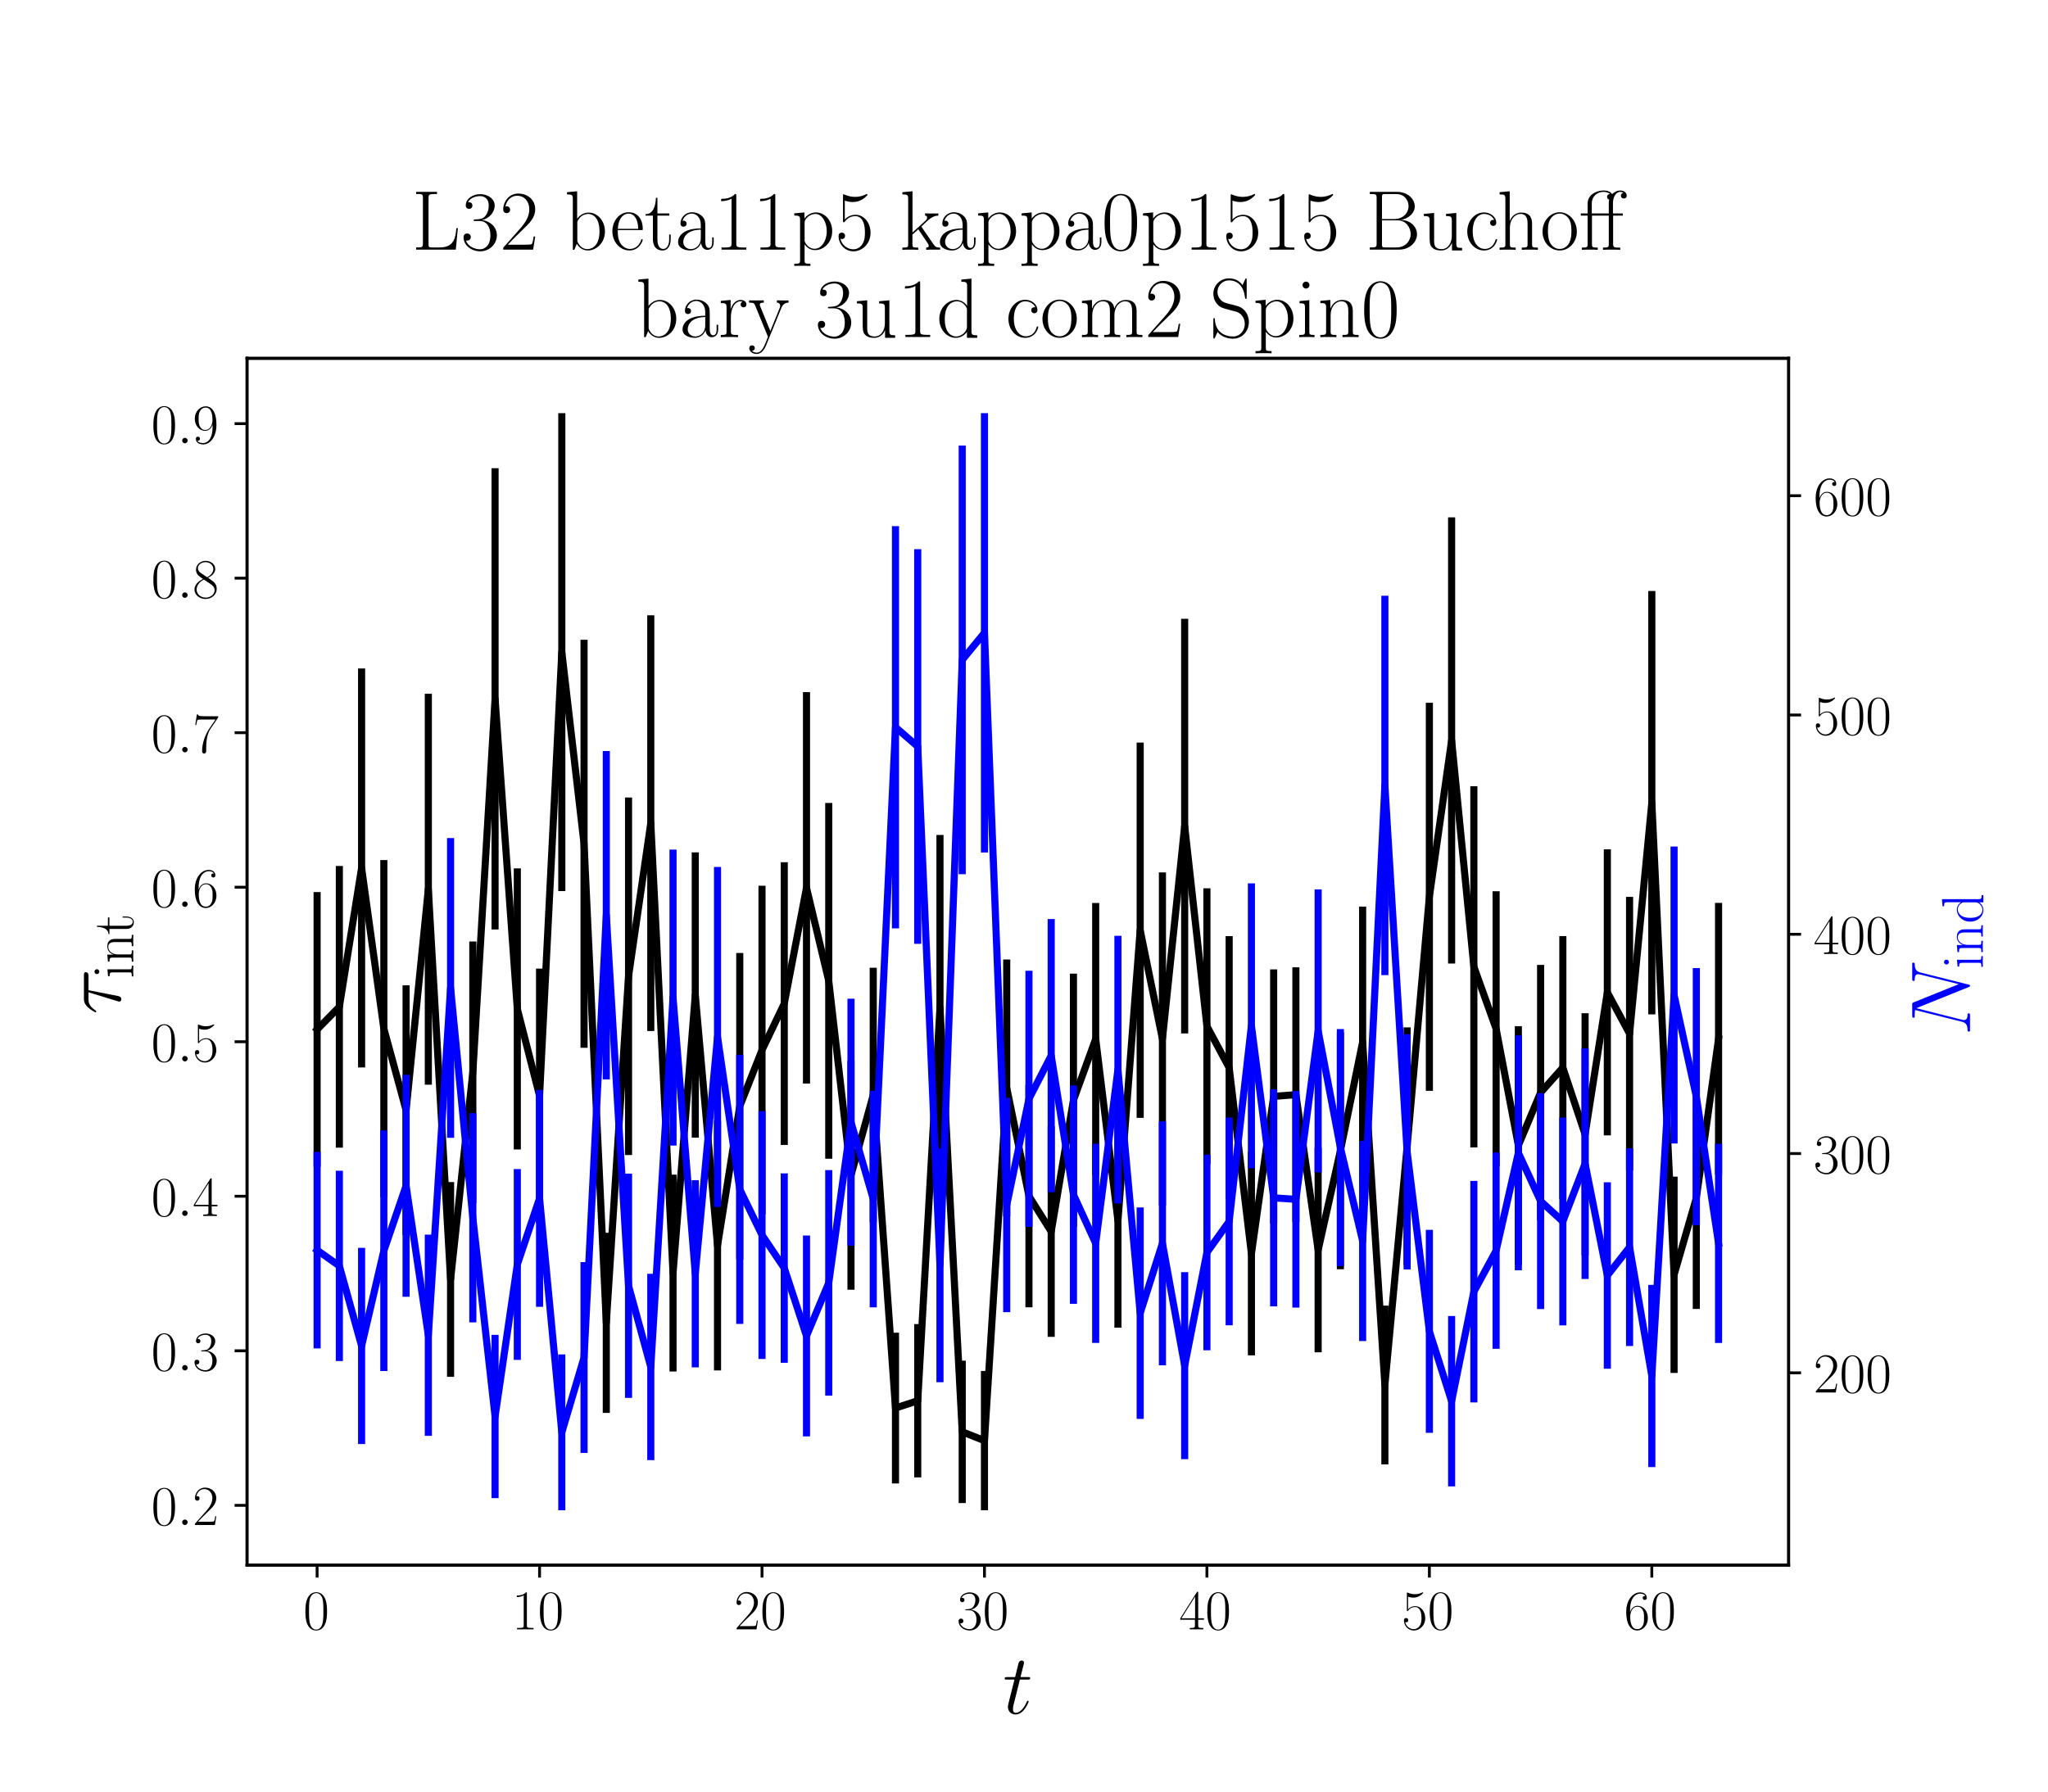 <?xml version="1.0" encoding="utf-8" standalone="no"?>
<!DOCTYPE svg PUBLIC "-//W3C//DTD SVG 1.1//EN"
  "http://www.w3.org/Graphics/SVG/1.1/DTD/svg11.dtd">
<!-- Created with matplotlib (https://matplotlib.org/) -->
<svg height="504pt" version="1.1" viewBox="0 0 576 504" width="576pt" xmlns="http://www.w3.org/2000/svg" xmlns:xlink="http://www.w3.org/1999/xlink">
 <defs>
  <style type="text/css">*{stroke-linecap:butt;stroke-linejoin:round;}</style>
 </defs>
 <g id="figure_1">
  <g id="patch_1">
   <path d="M 0 504 
L 576 504 
L 576 0 
L 0 0 
z
" style="fill:#ffffff;"/>
  </g>
  <g id="axes_1">
   <g id="patch_2">
    <path d="M 69.479 440.296 
L 503.053 440.296 
L 503.053 100.8 
L 69.479 100.8 
z
" style="fill:#ffffff;"/>
   </g>
   <g id="matplotlib.axis_1">
    <g id="xtick_1">
     <g id="line2d_1">
      <defs>
       <path d="M 0 0 
L 0 3.5 
" id="m7e31a66298" style="stroke:#000000;stroke-width:0.8;"/>
      </defs>
      <g>
       <use style="stroke:#000000;stroke-width:0.8;" x="89.187" xlink:href="#m7e31a66298" y="440.296"/>
      </g>
     </g>
     <g id="text_1">
      <!-- $\mathdefault{0}$ -->
      <g transform="translate(85.285 458.365)scale(0.16 -0.16)">
       <defs>
        <path d="M 42 31.641 
C 42 37.75 41.906 48.125 37.703 56.109 
C 34 63.109 28.094 65.594 22.906 65.594 
C 18.094 65.594 12 63.406 8.203 56.203 
C 4.203 48.719 3.797 39.438 3.797 31.641 
C 3.797 25.953 3.906 17.281 7 9.672 
C 11.297 -0.609 19 -2 22.906 -2 
C 27.5 -2 34.5 -0.109 38.594 9.375 
C 41.594 16.281 42 24.359 42 31.641 
z
M 22.906 -0.406 
C 16.5 -0.406 12.703 5.078 11.297 12.688 
C 10.203 18.562 10.203 27.156 10.203 32.75 
C 10.203 40.438 10.203 46.828 11.5 52.922 
C 13.406 61.391 19 64 22.906 64 
C 27 64 32.297 61.297 34.203 53.125 
C 35.5 47.438 35.594 40.734 35.594 32.75 
C 35.594 26.25 35.594 18.266 34.406 12.375 
C 32.297 1.484 26.406 -0.406 22.906 -0.406 
z
" id="CMR17-48"/>
       </defs>
       <use transform="scale(0.996)" xlink:href="#CMR17-48"/>
      </g>
     </g>
    </g>
    <g id="xtick_2">
     <g id="line2d_2">
      <g>
       <use style="stroke:#000000;stroke-width:0.8;" x="151.751" xlink:href="#m7e31a66298" y="440.296"/>
      </g>
     </g>
     <g id="text_2">
      <!-- $\mathdefault{10}$ -->
      <g transform="translate(143.947 458.365)scale(0.16 -0.16)">
       <defs>
        <path d="M 26.594 63.406 
C 26.594 65.5 26.5 65.5 25.094 65.5 
C 21.203 61.188 15.297 59.797 9.703 59.797 
C 9.406 59.797 8.906 59.797 8.797 59.5 
C 8.703 59.297 8.703 59.094 8.703 57 
C 11.797 57 17 57.594 21 59.984 
L 21 7.203 
C 21 3.688 20.797 2.5 12.203 2.5 
L 9.203 2.5 
L 9.203 0 
C 14 0 19 0 23.797 0 
C 28.594 0 33.594 0 38.406 0 
L 38.406 2.5 
L 35.406 2.5 
C 26.797 2.5 26.594 3.594 26.594 7.156 
z
" id="CMR17-49"/>
       </defs>
       <use transform="scale(0.996)" xlink:href="#CMR17-49"/>
       <use transform="translate(45.69 0)scale(0.996)" xlink:href="#CMR17-48"/>
      </g>
     </g>
    </g>
    <g id="xtick_3">
     <g id="line2d_3">
      <g>
       <use style="stroke:#000000;stroke-width:0.8;" x="214.316" xlink:href="#m7e31a66298" y="440.296"/>
      </g>
     </g>
     <g id="text_3">
      <!-- $\mathdefault{20}$ -->
      <g transform="translate(206.512 458.365)scale(0.16 -0.16)">
       <defs>
        <path d="M 41.703 15.453 
L 39.906 15.453 
C 38.906 8.375 38.094 7.172 37.703 6.562 
C 37.203 5.766 30 5.766 28.594 5.766 
L 9.406 5.766 
C 13 9.672 20 16.75 28.5 24.953 
C 34.594 30.734 41.703 37.531 41.703 47.422 
C 41.703 59.219 32.297 66 21.797 66 
C 10.797 66 4.094 56.312 4.094 47.344 
C 4.094 43.438 7 42.938 8.203 42.938 
C 9.203 42.938 12.203 43.547 12.203 47.031 
C 12.203 50.109 9.594 51 8.203 51 
C 7.594 51 7 50.906 6.594 50.703 
C 8.5 59.219 14.297 63.406 20.406 63.406 
C 29.094 63.406 34.797 56.516 34.797 47.422 
C 34.797 38.734 29.703 31.25 24 24.75 
L 4.094 2.281 
L 4.094 0 
L 39.297 0 
z
" id="CMR17-50"/>
       </defs>
       <use transform="scale(0.996)" xlink:href="#CMR17-50"/>
       <use transform="translate(45.69 0)scale(0.996)" xlink:href="#CMR17-48"/>
      </g>
     </g>
    </g>
    <g id="xtick_4">
     <g id="line2d_4">
      <g>
       <use style="stroke:#000000;stroke-width:0.8;" x="276.881" xlink:href="#m7e31a66298" y="440.296"/>
      </g>
     </g>
     <g id="text_4">
      <!-- $\mathdefault{30}$ -->
      <g transform="translate(269.077 458.365)scale(0.16 -0.16)">
       <defs>
        <path d="M 22.094 33.703 
C 31 33.703 34.906 25.969 34.906 17.031 
C 34.906 5 28.5 0.391 22.703 0.391 
C 17.406 0.391 8.797 3.031 6.094 10.828 
C 6.594 10.625 7.094 10.625 7.594 10.625 
C 10 10.625 11.797 12.219 11.797 14.812 
C 11.797 17.703 9.594 19 7.594 19 
C 5.906 19 3.297 18.203 3.297 14.469 
C 3.297 5.234 12.297 -2 22.906 -2 
C 34 -2 42.5 6.719 42.5 16.953 
C 42.5 26.672 34.5 33.703 25 34.797 
C 32.594 36.375 39.906 43.062 39.906 52.016 
C 39.906 59.688 32 65.297 23 65.297 
C 13.906 65.297 5.906 59.828 5.906 52.016 
C 5.906 48.594 8.5 48 9.797 48 
C 11.906 48 13.703 49.297 13.703 51.891 
C 13.703 54.469 11.906 55.766 9.797 55.766 
C 9.406 55.766 8.906 55.766 8.5 55.578 
C 11.406 61.859 19.297 63 22.797 63 
C 26.297 63 32.906 61.328 32.906 51.875 
C 32.906 49.109 32.5 44.188 29.094 39.844 
C 26.094 36 22.703 36 19.406 35.688 
C 18.906 35.688 16.594 35.453 16.203 35.453 
C 15.5 35.359 15.094 35.266 15.094 34.5 
C 15.094 33.797 15.203 33.703 17.203 33.703 
z
" id="CMR17-51"/>
       </defs>
       <use transform="scale(0.996)" xlink:href="#CMR17-51"/>
       <use transform="translate(45.69 0)scale(0.996)" xlink:href="#CMR17-48"/>
      </g>
     </g>
    </g>
    <g id="xtick_5">
     <g id="line2d_5">
      <g>
       <use style="stroke:#000000;stroke-width:0.8;" x="339.446" xlink:href="#m7e31a66298" y="440.296"/>
      </g>
     </g>
     <g id="text_5">
      <!-- $\mathdefault{40}$ -->
      <g transform="translate(331.642 458.365)scale(0.16 -0.16)">
       <defs>
        <path d="M 33.594 64.406 
C 33.594 66.5 33.5 66.5 31.703 66.5 
L 2 19.594 
L 2 17 
L 27.797 17 
L 27.797 7.141 
C 27.797 3.5 27.594 2.5 20.594 2.5 
L 18.703 2.5 
L 18.703 0 
C 21.906 0 27.297 0 30.703 0 
C 34.094 0 39.5 0 42.703 0 
L 42.703 2.5 
L 40.797 2.5 
C 33.797 2.5 33.594 3.5 33.594 7.141 
L 33.594 17 
L 43.797 17 
L 43.797 19.594 
L 33.594 19.594 
z
M 28.094 57.859 
L 28.094 19.594 
L 4 19.594 
z
" id="CMR17-52"/>
       </defs>
       <use transform="scale(0.996)" xlink:href="#CMR17-52"/>
       <use transform="translate(45.69 0)scale(0.996)" xlink:href="#CMR17-48"/>
      </g>
     </g>
    </g>
    <g id="xtick_6">
     <g id="line2d_6">
      <g>
       <use style="stroke:#000000;stroke-width:0.8;" x="402.011" xlink:href="#m7e31a66298" y="440.296"/>
      </g>
     </g>
     <g id="text_6">
      <!-- $\mathdefault{50}$ -->
      <g transform="translate(394.207 458.365)scale(0.16 -0.16)">
       <defs>
        <path d="M 11.406 57.688 
C 12.406 57.281 16.5 56 20.703 56 
C 30 56 35.094 61.109 38 64.062 
C 38 64.953 38 65.5 37.406 65.5 
C 37.297 65.5 37.094 65.5 36.297 65.047 
C 32.797 63.406 28.703 62.078 23.703 62.078 
C 20.703 62.078 16.203 62.484 11.297 64.672 
C 10.203 65.172 10 65.172 9.906 65.172 
C 9.406 65.172 9.297 65.062 9.297 63.078 
L 9.297 34.422 
C 9.297 32.641 9.297 32.141 10.297 32.141 
C 10.797 32.141 11 32.344 11.5 33.031 
C 14.703 37.516 19.094 39.406 24.094 39.406 
C 27.594 39.406 35.094 37.219 35.094 20.141 
C 35.094 16.953 35.094 11.172 32.094 6.578 
C 29.594 2.484 25.703 0.391 21.406 0.391 
C 14.797 0.391 8.094 5 6.297 12.719 
C 6.703 12.609 7.5 12.422 7.906 12.422 
C 9.203 12.422 11.703 13.125 11.703 16.219 
C 11.703 18.906 9.797 20 7.906 20 
C 5.594 20 4.094 18.594 4.094 15.797 
C 4.094 7.094 11 -2 21.594 -2 
C 31.906 -2 41.703 6.875 41.703 19.75 
C 41.703 31.719 33.906 41 24.203 41 
C 19.094 41 14.797 39.109 11.406 35.531 
z
" id="CMR17-53"/>
       </defs>
       <use transform="scale(0.996)" xlink:href="#CMR17-53"/>
       <use transform="translate(45.69 0)scale(0.996)" xlink:href="#CMR17-48"/>
      </g>
     </g>
    </g>
    <g id="xtick_7">
     <g id="line2d_7">
      <g>
       <use style="stroke:#000000;stroke-width:0.8;" x="464.576" xlink:href="#m7e31a66298" y="440.296"/>
      </g>
     </g>
     <g id="text_7">
      <!-- $\mathdefault{60}$ -->
      <g transform="translate(456.772 458.365)scale(0.16 -0.16)">
       <defs>
        <path d="M 10.594 34 
C 10.594 57.656 21.797 63 28.297 63 
C 30.406 63 35.5 62.641 37.5 59 
C 35.906 59 32.906 59 32.906 55.516 
C 32.906 52.828 35.094 51.922 36.5 51.922 
C 37.406 51.922 40.094 52.312 40.094 55.625 
C 40.094 61.781 35.094 65.297 28.203 65.297 
C 16.297 65.297 3.797 52.969 3.797 31 
C 3.797 3.953 15.094 -2 23.094 -2 
C 32.797 -2 42 6.672 42 20.047 
C 42 32.516 33.906 41.594 23.703 41.594 
C 17.594 41.594 13.094 37.609 10.594 30.625 
z
M 23.094 0.391 
C 10.797 0.391 10.797 18.75 10.797 22.438 
C 10.797 29.625 14.203 40 23.5 40 
C 25.203 40 30.094 40 33.406 33.125 
C 35.203 29.219 35.203 25.141 35.203 20.141 
C 35.203 14.75 35.203 10.781 33.094 6.781 
C 30.906 2.672 27.703 0.391 23.094 0.391 
z
" id="CMR17-54"/>
       </defs>
       <use transform="scale(0.996)" xlink:href="#CMR17-54"/>
       <use transform="translate(45.69 0)scale(0.996)" xlink:href="#CMR17-48"/>
      </g>
     </g>
    </g>
    <g id="text_8">
     <!-- $t$ -->
     <g transform="translate(282.039 482.069)scale(0.24 -0.24)">
      <defs>
       <path d="M 20.094 40.094 
L 29.297 40.094 
C 31.203 40.094 32.203 40.094 32.203 41.891 
C 32.203 43 31.594 43 29.594 43 
L 20.797 43 
L 24.5 57.688 
C 24.906 59.078 24.906 59.281 24.906 60 
C 24.906 61.609 23.594 62.5 22.297 62.5 
C 21.5 62.5 19.203 62.203 18.406 58.984 
L 14.5 43 
L 5.094 43 
C 3.094 43 2.203 43 2.203 41.094 
C 2.203 40.094 2.906 40.094 4.797 40.094 
L 13.703 40.094 
L 7.094 13.766 
C 6.297 10.281 6 9.281 6 7.984 
C 6 3.297 9.297 -1 14.906 -1 
C 25 -1 30.406 13.562 30.406 14.25 
C 30.406 14.859 30 15.156 29.406 15.156 
C 29.203 15.156 28.797 15.156 28.594 14.75 
C 28.5 14.656 28.406 14.547 27.703 12.953 
C 25.594 7.984 21 1 15.203 1 
C 12.203 1 12 3.5 12 5.688 
C 12 5.781 12 7.688 12.297 8.875 
z
" id="CMMI12-116"/>
      </defs>
      <use transform="scale(0.996)" xlink:href="#CMMI12-116"/>
     </g>
    </g>
   </g>
   <g id="matplotlib.axis_2">
    <g id="ytick_1">
     <g id="line2d_8">
      <defs>
       <path d="M 0 0 
L -3.5 0 
" id="mece0b43a7e" style="stroke:#000000;stroke-width:0.8;"/>
      </defs>
      <g>
       <use style="stroke:#000000;stroke-width:0.8;" x="69.479" xlink:href="#mece0b43a7e" y="423.471"/>
      </g>
     </g>
     <g id="text_9">
      <!-- $\mathdefault{0.2}$ -->
      <g transform="translate(42.535 429.005)scale(0.16 -0.16)">
       <defs>
        <path d="M 18.406 4.797 
C 18.406 7.688 16 9.672 13.594 9.672 
C 10.703 9.672 8.703 7.281 8.703 4.891 
C 8.703 2 11.094 0 13.5 0 
C 16.406 0 18.406 2.391 18.406 4.797 
z
" id="CMMI12-58"/>
       </defs>
       <use transform="scale(0.996)" xlink:href="#CMR17-48"/>
       <use transform="translate(45.69 0)scale(0.996)" xlink:href="#CMMI12-58"/>
       <use transform="translate(72.788 0)scale(0.996)" xlink:href="#CMR17-50"/>
      </g>
     </g>
    </g>
    <g id="ytick_2">
     <g id="line2d_9">
      <g>
       <use style="stroke:#000000;stroke-width:0.8;" x="69.479" xlink:href="#mece0b43a7e" y="379.999"/>
      </g>
     </g>
     <g id="text_10">
      <!-- $\mathdefault{0.3}$ -->
      <g transform="translate(42.535 385.534)scale(0.16 -0.16)">
       <use transform="scale(0.996)" xlink:href="#CMR17-48"/>
       <use transform="translate(45.69 0)scale(0.996)" xlink:href="#CMMI12-58"/>
       <use transform="translate(72.788 0)scale(0.996)" xlink:href="#CMR17-51"/>
      </g>
     </g>
    </g>
    <g id="ytick_3">
     <g id="line2d_10">
      <g>
       <use style="stroke:#000000;stroke-width:0.8;" x="69.479" xlink:href="#mece0b43a7e" y="336.528"/>
      </g>
     </g>
     <g id="text_11">
      <!-- $\mathdefault{0.4}$ -->
      <g transform="translate(42.535 342.063)scale(0.16 -0.16)">
       <use transform="scale(0.996)" xlink:href="#CMR17-48"/>
       <use transform="translate(45.69 0)scale(0.996)" xlink:href="#CMMI12-58"/>
       <use transform="translate(72.788 0)scale(0.996)" xlink:href="#CMR17-52"/>
      </g>
     </g>
    </g>
    <g id="ytick_4">
     <g id="line2d_11">
      <g>
       <use style="stroke:#000000;stroke-width:0.8;" x="69.479" xlink:href="#mece0b43a7e" y="293.057"/>
      </g>
     </g>
     <g id="text_12">
      <!-- $\mathdefault{0.5}$ -->
      <g transform="translate(42.535 298.592)scale(0.16 -0.16)">
       <use transform="scale(0.996)" xlink:href="#CMR17-48"/>
       <use transform="translate(45.69 0)scale(0.996)" xlink:href="#CMMI12-58"/>
       <use transform="translate(72.788 0)scale(0.996)" xlink:href="#CMR17-53"/>
      </g>
     </g>
    </g>
    <g id="ytick_5">
     <g id="line2d_12">
      <g>
       <use style="stroke:#000000;stroke-width:0.8;" x="69.479" xlink:href="#mece0b43a7e" y="249.586"/>
      </g>
     </g>
     <g id="text_13">
      <!-- $\mathdefault{0.6}$ -->
      <g transform="translate(42.535 255.121)scale(0.16 -0.16)">
       <use transform="scale(0.996)" xlink:href="#CMR17-48"/>
       <use transform="translate(45.69 0)scale(0.996)" xlink:href="#CMMI12-58"/>
       <use transform="translate(72.788 0)scale(0.996)" xlink:href="#CMR17-54"/>
      </g>
     </g>
    </g>
    <g id="ytick_6">
     <g id="line2d_13">
      <g>
       <use style="stroke:#000000;stroke-width:0.8;" x="69.479" xlink:href="#mece0b43a7e" y="206.115"/>
      </g>
     </g>
     <g id="text_14">
      <!-- $\mathdefault{0.7}$ -->
      <g transform="translate(42.535 211.65)scale(0.16 -0.16)">
       <defs>
        <path d="M 45.094 61.578 
L 45.094 63.766 
L 21.594 63.766 
C 9.906 63.766 9.703 65.078 9.297 67 
L 7.5 67 
L 4.594 48.344 
L 6.406 48.344 
C 6.703 50.234 7.406 55.312 8.594 57.203 
C 9.203 58 16.594 58 18.297 58 
L 40.297 58 
L 29.203 41.578 
C 21.797 30.531 16.703 15.609 16.703 2.578 
C 16.703 1.391 16.703 -2 20.297 -2 
C 23.906 -2 23.906 1.391 23.906 2.672 
L 23.906 7.266 
C 23.906 23.562 26.703 34.312 31.297 41.188 
z
" id="CMR17-55"/>
       </defs>
       <use transform="scale(0.996)" xlink:href="#CMR17-48"/>
       <use transform="translate(45.69 0)scale(0.996)" xlink:href="#CMMI12-58"/>
       <use transform="translate(72.788 0)scale(0.996)" xlink:href="#CMR17-55"/>
      </g>
     </g>
    </g>
    <g id="ytick_7">
     <g id="line2d_14">
      <g>
       <use style="stroke:#000000;stroke-width:0.8;" x="69.479" xlink:href="#mece0b43a7e" y="162.644"/>
      </g>
     </g>
     <g id="text_15">
      <!-- $\mathdefault{0.8}$ -->
      <g transform="translate(42.535 168.178)scale(0.16 -0.16)">
       <defs>
        <path d="M 27.203 35.375 
C 33.5 38.547 39.906 43.328 39.906 50.984 
C 39.906 60.016 31.094 65.297 23 65.297 
C 13.906 65.297 5.906 58.734 5.906 49.688 
C 5.906 47.203 6.5 42.922 10.406 39.141 
C 11.406 38.156 15.594 35.172 18.297 33.281 
C 13.797 30.984 3.297 25.531 3.297 14.594 
C 3.297 4.359 13.094 -2 22.797 -2 
C 33.5 -2 42.5 5.656 42.5 15.781 
C 42.5 24.844 36.406 29.016 32.406 31.703 
z
M 14.094 44.094 
C 13.297 44.594 9.297 47.672 9.297 52.359 
C 9.297 58.422 15.594 63 22.797 63 
C 30.703 63 36.5 57.438 36.5 50.969 
C 36.5 41.703 26.094 36.422 25.594 36.422 
C 25.5 36.422 25.406 36.422 24.594 37.031 
z
M 32.5 23.734 
C 34 22.641 38.797 19.375 38.797 13.297 
C 38.797 5.953 31.406 0.391 23 0.391 
C 13.906 0.391 7 6.844 7 14.688 
C 7 22.547 13.094 29.094 20 32.188 
z
" id="CMR17-56"/>
       </defs>
       <use transform="scale(0.996)" xlink:href="#CMR17-48"/>
       <use transform="translate(45.69 0)scale(0.996)" xlink:href="#CMMI12-58"/>
       <use transform="translate(72.788 0)scale(0.996)" xlink:href="#CMR17-56"/>
      </g>
     </g>
    </g>
    <g id="ytick_8">
     <g id="line2d_15">
      <g>
       <use style="stroke:#000000;stroke-width:0.8;" x="69.479" xlink:href="#mece0b43a7e" y="119.173"/>
      </g>
     </g>
     <g id="text_16">
      <!-- $\mathdefault{0.9}$ -->
      <g transform="translate(42.535 124.707)scale(0.16 -0.16)">
       <defs>
        <path d="M 35.203 29.125 
C 35.203 7.25 26.094 0.484 18.594 0.484 
C 16.297 0.484 10.703 0.484 8.406 4.594 
C 11 4.188 12.906 5.578 12.906 8.094 
C 12.906 10.812 10.703 11.703 9.297 11.703 
C 8.406 11.703 5.703 11.297 5.703 7.906 
C 5.703 1.109 11.594 -2 18.797 -2 
C 30.297 -2 42 10.531 42 32.391 
C 42 59.641 30.797 65.297 23.203 65.297 
C 13.297 65.297 3.797 56.688 3.797 43.406 
C 3.797 31.109 11.906 22 22.094 22 
C 30.5 22 34.203 29.734 35.203 33 
z
M 22.297 23.594 
C 19.594 23.594 15.797 24.094 12.703 30.031 
C 10.594 33.891 10.594 38.453 10.594 43.297 
C 10.594 49.156 10.594 53.203 13.406 57.562 
C 14.797 59.641 17.406 63 23.203 63 
C 35 63 35 45.078 35 41.125 
C 35 34.094 31.797 23.594 22.297 23.594 
z
" id="CMR17-57"/>
       </defs>
       <use transform="scale(0.996)" xlink:href="#CMR17-48"/>
       <use transform="translate(45.69 0)scale(0.996)" xlink:href="#CMMI12-58"/>
       <use transform="translate(72.788 0)scale(0.996)" xlink:href="#CMR17-57"/>
      </g>
     </g>
    </g>
    <g id="text_17">
     <!-- $\tau_{\rm int}$ -->
     <g transform="translate(33.884 285.419)rotate(-90)scale(0.24 -0.24)">
      <defs>
       <path d="M 28.703 37.625 
L 45.297 37.625 
C 46.594 37.625 49.906 37.625 49.906 40.812 
C 49.906 43 48 43 46.203 43 
L 18.703 43 
C 16.406 43 13 43 8.406 38.125 
C 5.797 35.234 2.594 29.953 2.594 29.359 
C 2.594 28.766 3.094 28.562 3.703 28.562 
C 4.406 28.562 4.5 28.859 5 29.453 
C 10.203 37.625 15.406 37.625 17.906 37.625 
L 26.203 37.625 
L 15.797 3.484 
C 15.297 1.984 15.297 1.781 15.297 1.484 
C 15.297 0.391 16 -1 18 -1 
C 21.094 -1 21.594 1.688 21.906 3.172 
z
" id="CMMI12-28"/>
       <path d="M 15.5 61.078 
C 15.5 63.266 13.703 65.156 11.406 65.156 
C 9.203 65.156 7.297 63.375 7.297 61.078 
C 7.297 58.891 9.094 57 11.406 57 
C 13.594 57 15.5 58.797 15.5 61.078 
z
M 3.797 42.281 
L 3.797 39.703 
C 9.406 39.703 10.203 39.094 10.203 34.328 
L 10.203 6.672 
C 10.203 2.875 9.797 2.391 3.406 2.391 
L 3.406 -0.203 
C 5.797 0 10.094 0 12.594 0 
C 15 0 19.094 0 21.406 -0.203 
L 21.406 2.391 
C 15.5 2.391 15.297 2.984 15.297 6.562 
L 15.297 43.375 
z
" id="CMR17-105"/>
       <path d="M 41.5 30.203 
C 41.5 35.297 40.5 43.594 28.703 43.594 
C 20.797 43.594 16.703 37.5 15.203 33.5 
L 15.094 33.5 
L 15.094 43.594 
L 3.297 42.5 
L 3.297 39.906 
C 9.203 39.906 10.094 39.297 10.094 34.5 
L 10.094 6.688 
C 10.094 2.875 9.703 2.391 3.297 2.391 
L 3.297 -0.203 
C 5.703 0 10.094 0 12.703 0 
C 15.297 0 19.797 0 22.203 -0.203 
L 22.203 2.391 
C 15.797 2.391 15.406 2.781 15.406 6.688 
L 15.406 25.906 
C 15.406 35.109 21 42 28 42 
C 35.406 42 36.203 35.406 36.203 30.594 
L 36.203 6.688 
C 36.203 2.875 35.797 2.391 29.406 2.391 
L 29.406 -0.203 
C 31.797 0 36.203 0 38.797 0 
C 41.406 0 45.906 0 48.297 -0.203 
L 48.297 2.391 
C 41.906 2.391 41.5 2.781 41.5 6.688 
z
" id="CMR17-110"/>
       <path d="M 15.094 40 
L 29.094 40 
L 29.094 42.578 
L 15.094 42.578 
L 15.094 61 
L 13.297 61 
C 13.094 50.703 9.594 41.688 1.094 41.688 
L 1.094 40 
L 9.797 40 
L 9.797 12.047 
C 9.797 10.156 9.797 -1 21.406 -1 
C 27.297 -1 30.703 4.781 30.703 12.141 
L 30.703 17.812 
L 28.906 17.812 
L 28.906 12.234 
C 28.906 5.375 26.203 0.797 22 0.797 
C 19.094 0.797 15.094 2.781 15.094 11.844 
z
" id="CMR17-116"/>
      </defs>
      <use transform="scale(0.996)" xlink:href="#CMMI12-28"/>
      <use transform="translate(42.364 -14.944)scale(0.697)" xlink:href="#CMR17-105"/>
      <use transform="translate(59.773 -14.944)scale(0.697)" xlink:href="#CMR17-110"/>
      <use transform="translate(93.578 -14.944)scale(0.697)" xlink:href="#CMR17-116"/>
     </g>
    </g>
   </g>
   <g id="LineCollection_1">
    <path clip-path="url(#pebe4b5ad31)" d="M 89.187 328.264 
L 89.187 250.954 
" style="fill:none;stroke:#000000;stroke-width:2;"/>
    <path clip-path="url(#pebe4b5ad31)" d="M 95.443 322.854 
L 95.443 243.605 
" style="fill:none;stroke:#000000;stroke-width:2;"/>
    <path clip-path="url(#pebe4b5ad31)" d="M 101.7 300.284 
L 101.7 188.052 
" style="fill:none;stroke:#000000;stroke-width:2;"/>
    <path clip-path="url(#pebe4b5ad31)" d="M 107.956 336.795 
L 107.956 241.956 
" style="fill:none;stroke:#000000;stroke-width:2;"/>
    <path clip-path="url(#pebe4b5ad31)" d="M 114.213 347.446 
L 114.213 277.183 
" style="fill:none;stroke:#000000;stroke-width:2;"/>
    <path clip-path="url(#pebe4b5ad31)" d="M 120.469 305.134 
L 120.469 195.162 
" style="fill:none;stroke:#000000;stroke-width:2;"/>
    <path clip-path="url(#pebe4b5ad31)" d="M 126.725 387.315 
L 126.725 332.526 
" style="fill:none;stroke:#000000;stroke-width:2;"/>
    <path clip-path="url(#pebe4b5ad31)" d="M 132.982 338.453 
L 132.982 264.854 
" style="fill:none;stroke:#000000;stroke-width:2;"/>
    <path clip-path="url(#pebe4b5ad31)" d="M 139.238 261.473 
L 139.238 131.718 
" style="fill:none;stroke:#000000;stroke-width:2;"/>
    <path clip-path="url(#pebe4b5ad31)" d="M 145.495 323.36 
L 145.495 244.291 
" style="fill:none;stroke:#000000;stroke-width:2;"/>
    <path clip-path="url(#pebe4b5ad31)" d="M 151.751 344.03 
L 151.751 272.494 
" style="fill:none;stroke:#000000;stroke-width:2;"/>
    <path clip-path="url(#pebe4b5ad31)" d="M 158.008 250.682 
L 158.008 116.232 
" style="fill:none;stroke:#000000;stroke-width:2;"/>
    <path clip-path="url(#pebe4b5ad31)" d="M 164.264 294.762 
L 164.264 179.976 
" style="fill:none;stroke:#000000;stroke-width:2;"/>
    <path clip-path="url(#pebe4b5ad31)" d="M 170.521 397.47 
L 170.521 346.802 
" style="fill:none;stroke:#000000;stroke-width:2;"/>
    <path clip-path="url(#pebe4b5ad31)" d="M 176.777 324.932 
L 176.777 224.345 
" style="fill:none;stroke:#000000;stroke-width:2;"/>
    <path clip-path="url(#pebe4b5ad31)" d="M 183.034 290.045 
L 183.034 173.093 
" style="fill:none;stroke:#000000;stroke-width:2;"/>
    <path clip-path="url(#pebe4b5ad31)" d="M 189.29 385.83 
L 189.29 330.446 
" style="fill:none;stroke:#000000;stroke-width:2;"/>
    <path clip-path="url(#pebe4b5ad31)" d="M 195.547 320.036 
L 195.547 239.784 
" style="fill:none;stroke:#000000;stroke-width:2;"/>
    <path clip-path="url(#pebe4b5ad31)" d="M 201.803 385.521 
L 201.803 315.272 
" style="fill:none;stroke:#000000;stroke-width:2;"/>
    <path clip-path="url(#pebe4b5ad31)" d="M 208.06 354.289 
L 208.06 268.097 
" style="fill:none;stroke:#000000;stroke-width:2;"/>
    <path clip-path="url(#pebe4b5ad31)" d="M 214.316 341.631 
L 214.316 249.162 
" style="fill:none;stroke:#000000;stroke-width:2;"/>
    <path clip-path="url(#pebe4b5ad31)" d="M 220.573 322.086 
L 220.573 242.562 
" style="fill:none;stroke:#000000;stroke-width:2;"/>
    <path clip-path="url(#pebe4b5ad31)" d="M 226.829 304.818 
L 226.829 194.698 
" style="fill:none;stroke:#000000;stroke-width:2;"/>
    <path clip-path="url(#pebe4b5ad31)" d="M 233.086 325.975 
L 233.086 225.889 
" style="fill:none;stroke:#000000;stroke-width:2;"/>
    <path clip-path="url(#pebe4b5ad31)" d="M 239.342 362.823 
L 239.342 298.396 
" style="fill:none;stroke:#000000;stroke-width:2;"/>
    <path clip-path="url(#pebe4b5ad31)" d="M 245.599 343.842 
L 245.599 272.236 
" style="fill:none;stroke:#000000;stroke-width:2;"/>
    <path clip-path="url(#pebe4b5ad31)" d="M 251.855 417.316 
L 251.855 374.906 
" style="fill:none;stroke:#000000;stroke-width:2;"/>
    <path clip-path="url(#pebe4b5ad31)" d="M 258.112 415.608 
L 258.112 372.477 
" style="fill:none;stroke:#000000;stroke-width:2;"/>
    <path clip-path="url(#pebe4b5ad31)" d="M 264.368 332.038 
L 264.368 234.883 
" style="fill:none;stroke:#000000;stroke-width:2;"/>
    <path clip-path="url(#pebe4b5ad31)" d="M 270.625 422.83 
L 270.625 382.764 
" style="fill:none;stroke:#000000;stroke-width:2;"/>
    <path clip-path="url(#pebe4b5ad31)" d="M 276.881 424.864 
L 276.881 385.668 
" style="fill:none;stroke:#000000;stroke-width:2;"/>
    <path clip-path="url(#pebe4b5ad31)" d="M 283.138 342.155 
L 283.138 269.922 
" style="fill:none;stroke:#000000;stroke-width:2;"/>
    <path clip-path="url(#pebe4b5ad31)" d="M 289.394 367.757 
L 289.394 305.238 
" style="fill:none;stroke:#000000;stroke-width:2;"/>
    <path clip-path="url(#pebe4b5ad31)" d="M 295.651 376.074 
L 295.651 316.809 
" style="fill:none;stroke:#000000;stroke-width:2;"/>
    <path clip-path="url(#pebe4b5ad31)" d="M 301.907 345.061 
L 301.907 273.907 
" style="fill:none;stroke:#000000;stroke-width:2;"/>
    <path clip-path="url(#pebe4b5ad31)" d="M 308.163 330.516 
L 308.163 254.021 
" style="fill:none;stroke:#000000;stroke-width:2;"/>
    <path clip-path="url(#pebe4b5ad31)" d="M 314.42 373.493 
L 314.42 313.212 
" style="fill:none;stroke:#000000;stroke-width:2;"/>
    <path clip-path="url(#pebe4b5ad31)" d="M 320.676 314.473 
L 320.676 208.896 
" style="fill:none;stroke:#000000;stroke-width:2;"/>
    <path clip-path="url(#pebe4b5ad31)" d="M 326.933 339.126 
L 326.933 245.427 
" style="fill:none;stroke:#000000;stroke-width:2;"/>
    <path clip-path="url(#pebe4b5ad31)" d="M 333.189 290.722 
L 333.189 174.08 
" style="fill:none;stroke:#000000;stroke-width:2;"/>
    <path clip-path="url(#pebe4b5ad31)" d="M 339.446 327.487 
L 339.446 249.898 
" style="fill:none;stroke:#000000;stroke-width:2;"/>
    <path clip-path="url(#pebe4b5ad31)" d="M 345.702 337.356 
L 345.702 263.354 
" style="fill:none;stroke:#000000;stroke-width:2;"/>
    <path clip-path="url(#pebe4b5ad31)" d="M 351.959 381.275 
L 351.959 324.071 
" style="fill:none;stroke:#000000;stroke-width:2;"/>
    <path clip-path="url(#pebe4b5ad31)" d="M 358.215 344.178 
L 358.215 272.696 
" style="fill:none;stroke:#000000;stroke-width:2;"/>
    <path clip-path="url(#pebe4b5ad31)" d="M 364.472 343.759 
L 364.472 272.122 
" style="fill:none;stroke:#000000;stroke-width:2;"/>
    <path clip-path="url(#pebe4b5ad31)" d="M 370.728 380.418 
L 370.728 322.872 
" style="fill:none;stroke:#000000;stroke-width:2;"/>
    <path clip-path="url(#pebe4b5ad31)" d="M 376.985 357.058 
L 376.985 290.423 
" style="fill:none;stroke:#000000;stroke-width:2;"/>
    <path clip-path="url(#pebe4b5ad31)" d="M 383.241 331.267 
L 383.241 255.043 
" style="fill:none;stroke:#000000;stroke-width:2;"/>
    <path clip-path="url(#pebe4b5ad31)" d="M 389.498 411.958 
L 389.498 367.291 
" style="fill:none;stroke:#000000;stroke-width:2;"/>
    <path clip-path="url(#pebe4b5ad31)" d="M 395.754 356.033 
L 395.754 289.009 
" style="fill:none;stroke:#000000;stroke-width:2;"/>
    <path clip-path="url(#pebe4b5ad31)" d="M 402.011 306.86 
L 402.011 197.695 
" style="fill:none;stroke:#000000;stroke-width:2;"/>
    <path clip-path="url(#pebe4b5ad31)" d="M 408.267 271.055 
L 408.267 145.533 
" style="fill:none;stroke:#000000;stroke-width:2;"/>
    <path clip-path="url(#pebe4b5ad31)" d="M 414.524 322.783 
L 414.524 221.165 
" style="fill:none;stroke:#000000;stroke-width:2;"/>
    <path clip-path="url(#pebe4b5ad31)" d="M 420.78 328.088 
L 420.78 250.715 
" style="fill:none;stroke:#000000;stroke-width:2;"/>
    <path clip-path="url(#pebe4b5ad31)" d="M 427.037 355.797 
L 427.037 288.683 
" style="fill:none;stroke:#000000;stroke-width:2;"/>
    <path clip-path="url(#pebe4b5ad31)" d="M 433.293 343.264 
L 433.293 271.443 
" style="fill:none;stroke:#000000;stroke-width:2;"/>
    <path clip-path="url(#pebe4b5ad31)" d="M 439.55 337.345 
L 439.55 263.339 
" style="fill:none;stroke:#000000;stroke-width:2;"/>
    <path clip-path="url(#pebe4b5ad31)" d="M 445.806 353.156 
L 445.806 285.04 
" style="fill:none;stroke:#000000;stroke-width:2;"/>
    <path clip-path="url(#pebe4b5ad31)" d="M 452.063 319.4 
L 452.063 238.922 
" style="fill:none;stroke:#000000;stroke-width:2;"/>
    <path clip-path="url(#pebe4b5ad31)" d="M 458.319 329.253 
L 458.319 252.301 
" style="fill:none;stroke:#000000;stroke-width:2;"/>
    <path clip-path="url(#pebe4b5ad31)" d="M 464.576 285.354 
L 464.576 166.264 
" style="fill:none;stroke:#000000;stroke-width:2;"/>
    <path clip-path="url(#pebe4b5ad31)" d="M 470.832 386.227 
L 470.832 331.002 
" style="fill:none;stroke:#000000;stroke-width:2;"/>
    <path clip-path="url(#pebe4b5ad31)" d="M 477.088 368.218 
L 477.088 305.877 
" style="fill:none;stroke:#000000;stroke-width:2;"/>
    <path clip-path="url(#pebe4b5ad31)" d="M 483.345 330.493 
L 483.345 253.99 
" style="fill:none;stroke:#000000;stroke-width:2;"/>
   </g>
   <g id="line2d_16">
    <path clip-path="url(#pebe4b5ad31)" d="M 89.187 289.609 
L 95.443 283.23 
L 101.7 244.168 
L 107.956 289.375 
L 114.213 312.315 
L 120.469 250.148 
L 126.725 359.921 
L 132.982 301.654 
L 139.238 196.596 
L 145.495 283.825 
L 151.751 308.262 
L 158.008 183.457 
L 164.264 237.369 
L 170.521 372.136 
L 176.777 274.639 
L 183.034 231.569 
L 189.29 358.138 
L 195.547 279.91 
L 201.803 350.397 
L 208.06 311.193 
L 214.316 295.396 
L 220.573 282.324 
L 226.829 249.758 
L 233.086 275.932 
L 239.342 330.61 
L 245.599 308.039 
L 251.855 396.111 
L 258.112 394.042 
L 264.368 283.461 
L 270.625 402.797 
L 276.881 405.266 
L 283.138 306.038 
L 289.394 336.498 
L 295.651 346.442 
L 301.907 309.484 
L 308.163 292.269 
L 314.42 343.353 
L 320.676 261.684 
L 326.933 292.276 
L 333.189 232.401 
L 339.446 288.692 
L 345.702 300.355 
L 351.959 352.673 
L 358.215 308.437 
L 364.472 307.941 
L 370.728 351.645 
L 376.985 323.741 
L 383.241 293.155 
L 389.498 389.624 
L 395.754 322.521 
L 402.011 252.277 
L 408.267 208.294 
L 414.524 271.974 
L 420.78 289.402 
L 427.037 322.24 
L 433.293 307.353 
L 439.55 300.342 
L 445.806 319.098 
L 452.063 279.161 
L 458.319 290.777 
L 464.576 225.809 
L 470.832 358.614 
L 477.088 337.047 
L 483.345 292.242 
" style="fill:none;stroke:#000000;stroke-linecap:square;stroke-width:2;"/>
   </g>
   <g id="patch_3">
    <path d="M 69.479 440.296 
L 69.479 100.8 
" style="fill:none;stroke:#000000;stroke-linecap:square;stroke-linejoin:miter;stroke-width:0.8;"/>
   </g>
   <g id="patch_4">
    <path d="M 503.053 440.296 
L 503.053 100.8 
" style="fill:none;stroke:#000000;stroke-linecap:square;stroke-linejoin:miter;stroke-width:0.8;"/>
   </g>
   <g id="patch_5">
    <path d="M 69.479 440.296 
L 503.053 440.296 
" style="fill:none;stroke:#000000;stroke-linecap:square;stroke-linejoin:miter;stroke-width:0.8;"/>
   </g>
   <g id="patch_6">
    <path d="M 69.479 100.8 
L 503.053 100.8 
" style="fill:none;stroke:#000000;stroke-linecap:square;stroke-linejoin:miter;stroke-width:0.8;"/>
   </g>
  </g>
  <g id="axes_2">
   <g id="matplotlib.axis_3">
    <g id="ytick_9">
     <g id="line2d_17">
      <defs>
       <path d="M 0 0 
L 3.5 0 
" id="md6895b2b16" style="stroke:#000000;stroke-width:0.8;"/>
      </defs>
      <g>
       <use style="stroke:#000000;stroke-width:0.8;" x="503.053" xlink:href="#md6895b2b16" y="386.191"/>
      </g>
     </g>
     <g id="text_18">
      <!-- $\mathdefault{200}$ -->
      <g transform="translate(510.053 391.726)scale(0.16 -0.16)">
       <use transform="scale(0.996)" xlink:href="#CMR17-50"/>
       <use transform="translate(45.69 0)scale(0.996)" xlink:href="#CMR17-48"/>
       <use transform="translate(91.381 0)scale(0.996)" xlink:href="#CMR17-48"/>
      </g>
     </g>
    </g>
    <g id="ytick_10">
     <g id="line2d_18">
      <g>
       <use style="stroke:#000000;stroke-width:0.8;" x="503.053" xlink:href="#md6895b2b16" y="324.506"/>
      </g>
     </g>
     <g id="text_19">
      <!-- $\mathdefault{300}$ -->
      <g transform="translate(510.053 330.041)scale(0.16 -0.16)">
       <use transform="scale(0.996)" xlink:href="#CMR17-51"/>
       <use transform="translate(45.69 0)scale(0.996)" xlink:href="#CMR17-48"/>
       <use transform="translate(91.381 0)scale(0.996)" xlink:href="#CMR17-48"/>
      </g>
     </g>
    </g>
    <g id="ytick_11">
     <g id="line2d_19">
      <g>
       <use style="stroke:#000000;stroke-width:0.8;" x="503.053" xlink:href="#md6895b2b16" y="262.82"/>
      </g>
     </g>
     <g id="text_20">
      <!-- $\mathdefault{400}$ -->
      <g transform="translate(510.053 268.355)scale(0.16 -0.16)">
       <use transform="scale(0.996)" xlink:href="#CMR17-52"/>
       <use transform="translate(45.69 0)scale(0.996)" xlink:href="#CMR17-48"/>
       <use transform="translate(91.381 0)scale(0.996)" xlink:href="#CMR17-48"/>
      </g>
     </g>
    </g>
    <g id="ytick_12">
     <g id="line2d_20">
      <g>
       <use style="stroke:#000000;stroke-width:0.8;" x="503.053" xlink:href="#md6895b2b16" y="201.135"/>
      </g>
     </g>
     <g id="text_21">
      <!-- $\mathdefault{500}$ -->
      <g transform="translate(510.053 206.67)scale(0.16 -0.16)">
       <use transform="scale(0.996)" xlink:href="#CMR17-53"/>
       <use transform="translate(45.69 0)scale(0.996)" xlink:href="#CMR17-48"/>
       <use transform="translate(91.381 0)scale(0.996)" xlink:href="#CMR17-48"/>
      </g>
     </g>
    </g>
    <g id="ytick_13">
     <g id="line2d_21">
      <g>
       <use style="stroke:#000000;stroke-width:0.8;" x="503.053" xlink:href="#md6895b2b16" y="139.45"/>
      </g>
     </g>
     <g id="text_22">
      <!-- $\mathdefault{600}$ -->
      <g transform="translate(510.053 144.985)scale(0.16 -0.16)">
       <use transform="scale(0.996)" xlink:href="#CMR17-54"/>
       <use transform="translate(45.69 0)scale(0.996)" xlink:href="#CMR17-48"/>
       <use transform="translate(91.381 0)scale(0.996)" xlink:href="#CMR17-48"/>
      </g>
     </g>
    </g>
    <g id="text_23">
     <!-- $N_{\rm ind}$ -->
     <g style="fill:#0000ff;" transform="translate(554.069 291.302)rotate(-90)scale(0.24 -0.24)">
      <defs>
       <path d="M 74 57.781 
C 75.094 62.094 76.703 65.094 84.297 65.094 
C 84.594 65.094 85.797 65.094 85.797 66.859 
C 85.797 68 84.906 68 84.5 68 
C 82.5 68 77.406 68 75.406 68 
L 70.594 68 
C 69.203 68 67.406 68 66 68 
C 65.406 68 64.203 68 64.203 66.094 
C 64.203 65.094 65 65.094 65.703 65.094 
C 71.703 65.094 72.094 62.797 72.094 60.984 
C 72.094 60.094 72 59.781 71.703 58.391 
L 60.406 13.281 
L 39 66.391 
C 38.297 68 38.203 68 36 68 
L 23.797 68 
C 21.797 68 20.906 68 20.906 66.094 
C 20.906 65.094 21.594 65.094 23.5 65.094 
C 24 65.094 29.906 65.094 29.906 64.297 
C 29.906 64.094 29.703 63.297 29.594 63 
L 16.297 9.922 
C 15.094 5 12.703 2.906 6.094 2.906 
C 5.594 2.906 4.594 2.906 4.594 1.047 
C 4.594 0 5.594 0 5.906 0 
C 7.906 0 13 0 15 0 
L 19.797 0 
C 21.203 0 22.906 0 24.297 0 
C 25 0 26.094 0 26.094 1.906 
C 26.094 2.812 25.094 2.906 24.703 2.906 
C 21.406 2.906 18.203 3.5 18.203 7.094 
C 18.203 7.891 18.406 8.781 18.594 9.578 
L 32.094 63 
C 32.703 62 32.703 61.812 33.094 60.906 
L 56.906 1.797 
C 57.406 0.594 57.594 0 58.5 0 
C 59.5 0 59.594 0.297 60 2 
z
" id="CMMI12-78"/>
       <path d="M 29.203 67.594 
L 29.203 65 
C 35.094 65 36 64.406 36 59.688 
L 36 36.641 
C 35.594 37.141 31.5 43.594 23.406 43.594 
C 13.203 43.594 3.297 34.5 3.297 21.312 
C 3.297 8.203 12.594 -1 22.406 -1 
C 30.906 -1 35.297 5.266 35.797 5.938 
L 35.797 -0.984 
L 47.906 -0.984 
L 47.906 2 
C 42 2 41.094 2.594 41.094 7.391 
L 41.094 68.688 
z
M 35.797 11.797 
C 35.797 8.797 34 6.094 31.703 4.094 
C 28.297 1.094 24.906 0.594 23 0.594 
C 20.094 0.594 9.703 2.094 9.703 21.188 
C 9.703 40.812 21.297 42 23.906 42 
C 28.5 42 32.203 39.406 34.5 35.797 
C 35.797 33.703 35.797 33.406 35.797 31.609 
z
" id="CMR17-100"/>
      </defs>
      <use transform="scale(0.996)" xlink:href="#CMMI12-78"/>
      <use transform="translate(78.115 -14.944)scale(0.697)" xlink:href="#CMR17-105"/>
      <use transform="translate(95.525 -14.944)scale(0.697)" xlink:href="#CMR17-110"/>
      <use transform="translate(131.151 -14.944)scale(0.697)" xlink:href="#CMR17-100"/>
     </g>
    </g>
   </g>
   <g id="LineCollection_2">
    <path clip-path="url(#pebe4b5ad31)" d="M 89.187 379.323 
L 89.187 324.046 
" style="fill:none;stroke:#0000ff;stroke-width:2;"/>
    <path clip-path="url(#pebe4b5ad31)" d="M 95.443 382.881 
L 95.443 329.354 
" style="fill:none;stroke:#0000ff;stroke-width:2;"/>
    <path clip-path="url(#pebe4b5ad31)" d="M 101.7 406.226 
L 101.7 351.034 
" style="fill:none;stroke:#0000ff;stroke-width:2;"/>
    <path clip-path="url(#pebe4b5ad31)" d="M 107.956 385.685 
L 107.956 318.018 
" style="fill:none;stroke:#0000ff;stroke-width:2;"/>
    <path clip-path="url(#pebe4b5ad31)" d="M 114.213 364.796 
L 114.213 302.381 
" style="fill:none;stroke:#0000ff;stroke-width:2;"/>
    <path clip-path="url(#pebe4b5ad31)" d="M 120.469 403.919 
L 120.469 347.324 
" style="fill:none;stroke:#0000ff;stroke-width:2;"/>
    <path clip-path="url(#pebe4b5ad31)" d="M 126.725 320.088 
L 126.725 235.756 
" style="fill:none;stroke:#0000ff;stroke-width:2;"/>
    <path clip-path="url(#pebe4b5ad31)" d="M 132.982 372.011 
L 132.982 313.14 
" style="fill:none;stroke:#0000ff;stroke-width:2;"/>
    <path clip-path="url(#pebe4b5ad31)" d="M 139.238 421.443 
L 139.238 375.513 
" style="fill:none;stroke:#0000ff;stroke-width:2;"/>
    <path clip-path="url(#pebe4b5ad31)" d="M 145.495 382.557 
L 145.495 328.871 
" style="fill:none;stroke:#0000ff;stroke-width:2;"/>
    <path clip-path="url(#pebe4b5ad31)" d="M 151.751 367.629 
L 151.751 306.604 
" style="fill:none;stroke:#0000ff;stroke-width:2;"/>
    <path clip-path="url(#pebe4b5ad31)" d="M 158.008 424.864 
L 158.008 381.02 
" style="fill:none;stroke:#0000ff;stroke-width:2;"/>
    <path clip-path="url(#pebe4b5ad31)" d="M 164.264 408.727 
L 164.264 355.054 
" style="fill:none;stroke:#0000ff;stroke-width:2;"/>
    <path clip-path="url(#pebe4b5ad31)" d="M 170.521 303.648 
L 170.521 211.27 
" style="fill:none;stroke:#0000ff;stroke-width:2;"/>
    <path clip-path="url(#pebe4b5ad31)" d="M 176.777 393.248 
L 176.777 330.17 
" style="fill:none;stroke:#0000ff;stroke-width:2;"/>
    <path clip-path="url(#pebe4b5ad31)" d="M 183.034 410.763 
L 183.034 358.329 
" style="fill:none;stroke:#0000ff;stroke-width:2;"/>
    <path clip-path="url(#pebe4b5ad31)" d="M 189.29 322.267 
L 189.29 239.002 
" style="fill:none;stroke:#0000ff;stroke-width:2;"/>
    <path clip-path="url(#pebe4b5ad31)" d="M 195.547 384.654 
L 195.547 332 
" style="fill:none;stroke:#0000ff;stroke-width:2;"/>
    <path clip-path="url(#pebe4b5ad31)" d="M 201.803 339.529 
L 201.803 243.889 
" style="fill:none;stroke:#0000ff;stroke-width:2;"/>
    <path clip-path="url(#pebe4b5ad31)" d="M 208.06 372.432 
L 208.06 296.727 
" style="fill:none;stroke:#0000ff;stroke-width:2;"/>
    <path clip-path="url(#pebe4b5ad31)" d="M 214.316 382.297 
L 214.316 312.573 
" style="fill:none;stroke:#0000ff;stroke-width:2;"/>
    <path clip-path="url(#pebe4b5ad31)" d="M 220.573 383.37 
L 220.573 330.084 
" style="fill:none;stroke:#0000ff;stroke-width:2;"/>
    <path clip-path="url(#pebe4b5ad31)" d="M 226.829 404.073 
L 226.829 347.571 
" style="fill:none;stroke:#0000ff;stroke-width:2;"/>
    <path clip-path="url(#pebe4b5ad31)" d="M 233.086 392.622 
L 233.086 329.165 
" style="fill:none;stroke:#0000ff;stroke-width:2;"/>
    <path clip-path="url(#pebe4b5ad31)" d="M 239.342 350.419 
L 239.342 280.948 
" style="fill:none;stroke:#0000ff;stroke-width:2;"/>
    <path clip-path="url(#pebe4b5ad31)" d="M 245.599 367.781 
L 245.599 306.832 
" style="fill:none;stroke:#0000ff;stroke-width:2;"/>
    <path clip-path="url(#pebe4b5ad31)" d="M 251.855 261.159 
L 251.855 148.001 
" style="fill:none;stroke:#0000ff;stroke-width:2;"/>
    <path clip-path="url(#pebe4b5ad31)" d="M 258.112 265.516 
L 258.112 154.487 
" style="fill:none;stroke:#0000ff;stroke-width:2;"/>
    <path clip-path="url(#pebe4b5ad31)" d="M 264.368 388.839 
L 264.368 323.085 
" style="fill:none;stroke:#0000ff;stroke-width:2;"/>
    <path clip-path="url(#pebe4b5ad31)" d="M 270.625 245.932 
L 270.625 125.331 
" style="fill:none;stroke:#0000ff;stroke-width:2;"/>
    <path clip-path="url(#pebe4b5ad31)" d="M 276.881 239.82 
L 276.881 116.232 
" style="fill:none;stroke:#0000ff;stroke-width:2;"/>
    <path clip-path="url(#pebe4b5ad31)" d="M 283.138 369.135 
L 283.138 308.851 
" style="fill:none;stroke:#0000ff;stroke-width:2;"/>
    <path clip-path="url(#pebe4b5ad31)" d="M 289.394 345.147 
L 289.394 273.092 
" style="fill:none;stroke:#0000ff;stroke-width:2;"/>
    <path clip-path="url(#pebe4b5ad31)" d="M 295.651 335.384 
L 295.651 258.544 
" style="fill:none;stroke:#0000ff;stroke-width:2;"/>
    <path clip-path="url(#pebe4b5ad31)" d="M 301.907 366.787 
L 301.907 305.349 
" style="fill:none;stroke:#0000ff;stroke-width:2;"/>
    <path clip-path="url(#pebe4b5ad31)" d="M 308.163 377.778 
L 308.163 321.741 
" style="fill:none;stroke:#0000ff;stroke-width:2;"/>
    <path clip-path="url(#pebe4b5ad31)" d="M 314.42 338.541 
L 314.42 263.249 
" style="fill:none;stroke:#0000ff;stroke-width:2;"/>
    <path clip-path="url(#pebe4b5ad31)" d="M 320.676 399.154 
L 320.676 339.664 
" style="fill:none;stroke:#0000ff;stroke-width:2;"/>
    <path clip-path="url(#pebe4b5ad31)" d="M 326.933 384.076 
L 326.933 315.432 
" style="fill:none;stroke:#0000ff;stroke-width:2;"/>
    <path clip-path="url(#pebe4b5ad31)" d="M 333.189 410.476 
L 333.189 357.867 
" style="fill:none;stroke:#0000ff;stroke-width:2;"/>
    <path clip-path="url(#pebe4b5ad31)" d="M 339.446 379.847 
L 339.446 324.827 
" style="fill:none;stroke:#0000ff;stroke-width:2;"/>
    <path clip-path="url(#pebe4b5ad31)" d="M 345.702 372.84 
L 345.702 314.376 
" style="fill:none;stroke:#0000ff;stroke-width:2;"/>
    <path clip-path="url(#pebe4b5ad31)" d="M 351.959 328.638 
L 351.959 248.493 
" style="fill:none;stroke:#0000ff;stroke-width:2;"/>
    <path clip-path="url(#pebe4b5ad31)" d="M 358.215 367.509 
L 358.215 306.426 
" style="fill:none;stroke:#0000ff;stroke-width:2;"/>
    <path clip-path="url(#pebe4b5ad31)" d="M 364.472 367.849 
L 364.472 306.932 
" style="fill:none;stroke:#0000ff;stroke-width:2;"/>
    <path clip-path="url(#pebe4b5ad31)" d="M 370.728 329.788 
L 370.728 250.206 
" style="fill:none;stroke:#0000ff;stroke-width:2;"/>
    <path clip-path="url(#pebe4b5ad31)" d="M 376.985 356.148 
L 376.985 289.488 
" style="fill:none;stroke:#0000ff;stroke-width:2;"/>
    <path clip-path="url(#pebe4b5ad31)" d="M 383.241 377.255 
L 383.241 320.96 
" style="fill:none;stroke:#0000ff;stroke-width:2;"/>
    <path clip-path="url(#pebe4b5ad31)" d="M 389.498 274.321 
L 389.498 167.597 
" style="fill:none;stroke:#0000ff;stroke-width:2;"/>
    <path clip-path="url(#pebe4b5ad31)" d="M 395.754 357.121 
L 395.754 290.939 
" style="fill:none;stroke:#0000ff;stroke-width:2;"/>
    <path clip-path="url(#pebe4b5ad31)" d="M 402.011 403.072 
L 402.011 345.962 
" style="fill:none;stroke:#0000ff;stroke-width:2;"/>
    <path clip-path="url(#pebe4b5ad31)" d="M 408.267 418.147 
L 408.267 370.207 
" style="fill:none;stroke:#0000ff;stroke-width:2;"/>
    <path clip-path="url(#pebe4b5ad31)" d="M 414.524 394.515 
L 414.524 332.207 
" style="fill:none;stroke:#0000ff;stroke-width:2;"/>
    <path clip-path="url(#pebe4b5ad31)" d="M 420.78 379.442 
L 420.78 324.223 
" style="fill:none;stroke:#0000ff;stroke-width:2;"/>
    <path clip-path="url(#pebe4b5ad31)" d="M 427.037 357.344 
L 427.037 291.27 
" style="fill:none;stroke:#0000ff;stroke-width:2;"/>
    <path clip-path="url(#pebe4b5ad31)" d="M 433.293 368.249 
L 433.293 307.528 
" style="fill:none;stroke:#0000ff;stroke-width:2;"/>
    <path clip-path="url(#pebe4b5ad31)" d="M 439.55 372.848 
L 439.55 314.388 
" style="fill:none;stroke:#0000ff;stroke-width:2;"/>
    <path clip-path="url(#pebe4b5ad31)" d="M 445.806 359.787 
L 445.806 294.912 
" style="fill:none;stroke:#0000ff;stroke-width:2;"/>
    <path clip-path="url(#pebe4b5ad31)" d="M 452.063 385.048 
L 452.063 332.587 
" style="fill:none;stroke:#0000ff;stroke-width:2;"/>
    <path clip-path="url(#pebe4b5ad31)" d="M 458.319 378.649 
L 458.319 323.041 
" style="fill:none;stroke:#0000ff;stroke-width:2;"/>
    <path clip-path="url(#pebe4b5ad31)" d="M 464.576 412.703 
L 464.576 361.449 
" style="fill:none;stroke:#0000ff;stroke-width:2;"/>
    <path clip-path="url(#pebe4b5ad31)" d="M 470.832 321.689 
L 470.832 238.142 
" style="fill:none;stroke:#0000ff;stroke-width:2;"/>
    <path clip-path="url(#pebe4b5ad31)" d="M 477.088 344.637 
L 477.088 272.331 
" style="fill:none;stroke:#0000ff;stroke-width:2;"/>
    <path clip-path="url(#pebe4b5ad31)" d="M 483.345 377.794 
L 483.345 321.765 
" style="fill:none;stroke:#0000ff;stroke-width:2;"/>
   </g>
   <g id="line2d_22">
    <path clip-path="url(#pebe4b5ad31)" d="M 89.187 351.684 
L 95.443 356.118 
L 101.7 378.63 
L 107.956 351.851 
L 114.213 333.589 
L 120.469 375.622 
L 126.725 277.922 
L 132.982 342.576 
L 139.238 398.478 
L 145.495 355.714 
L 151.751 337.117 
L 158.008 402.942 
L 164.264 381.89 
L 170.521 257.459 
L 176.777 361.709 
L 183.034 384.546 
L 189.29 280.634 
L 195.547 358.327 
L 201.803 291.709 
L 208.06 334.58 
L 214.316 347.435 
L 220.573 356.727 
L 226.829 375.822 
L 233.086 360.893 
L 239.342 315.684 
L 245.599 337.307 
L 251.855 204.58 
L 258.112 210.002 
L 264.368 355.962 
L 270.625 185.631 
L 276.881 178.026 
L 283.138 338.993 
L 289.394 309.119 
L 295.651 296.964 
L 301.907 336.068 
L 308.163 349.76 
L 314.42 300.895 
L 320.676 369.409 
L 326.933 349.754 
L 333.189 384.172 
L 339.446 352.337 
L 345.702 343.608 
L 351.959 288.566 
L 358.215 336.967 
L 364.472 337.39 
L 370.728 289.997 
L 376.985 322.818 
L 383.241 349.108 
L 389.498 220.959 
L 395.754 324.03 
L 402.011 374.517 
L 408.267 394.177 
L 414.524 363.361 
L 420.78 351.833 
L 427.037 324.307 
L 433.293 337.888 
L 439.55 343.618 
L 445.806 327.349 
L 452.063 358.817 
L 458.319 350.845 
L 464.576 387.076 
L 470.832 279.916 
L 477.088 308.484 
L 483.345 349.779 
" style="fill:none;stroke:#0000ff;stroke-linecap:square;stroke-width:2;"/>
   </g>
   <g id="patch_7">
    <path d="M 69.479 440.296 
L 69.479 100.8 
" style="fill:none;stroke:#000000;stroke-linecap:square;stroke-linejoin:miter;stroke-width:0.8;"/>
   </g>
   <g id="patch_8">
    <path d="M 503.053 440.296 
L 503.053 100.8 
" style="fill:none;stroke:#000000;stroke-linecap:square;stroke-linejoin:miter;stroke-width:0.8;"/>
   </g>
   <g id="patch_9">
    <path d="M 69.479 440.296 
L 503.053 440.296 
" style="fill:none;stroke:#000000;stroke-linecap:square;stroke-linejoin:miter;stroke-width:0.8;"/>
   </g>
   <g id="patch_10">
    <path d="M 69.479 100.8 
L 503.053 100.8 
" style="fill:none;stroke:#000000;stroke-linecap:square;stroke-linejoin:miter;stroke-width:0.8;"/>
   </g>
   <g id="text_24">
    <!-- L32 beta11p5 kappa0p1515 Buchoff -->
    <g transform="translate(115.816 70.224)scale(0.24 -0.24)">
     <defs>
      <path d="M 54.203 25.234 
L 52.406 25.234 
C 51.594 15.359 50.297 2.594 33.203 2.594 
L 23.906 2.594 
C 19.906 2.594 19.703 3.078 19.703 6.469 
L 19.703 60.906 
C 19.703 64.516 19.906 65.5 27.5 65.5 
L 29.703 65.5 
L 29.703 68 
C 25.594 68 20.797 68 16.703 68 
C 13.594 68 8 68 5.094 68 
L 5.094 65.5 
C 12 65.5 13.094 65.5 13.094 61.016 
L 13.094 7.062 
C 13.094 2.594 12 2.594 5.094 2.594 
L 5.094 0 
L 51.797 0 
z
" id="CMR17-76"/>
      <path d="M 15 68.688 
L 3.094 67.594 
L 3.094 65 
C 9 65 9.906 64.406 9.906 59.641 
L 9.906 -0.203 
L 11.703 -0.203 
L 14.594 6.891 
C 17.5 2.203 21.797 -1 27.594 -1 
C 37.594 -1 47.703 7.812 47.703 21.406 
C 47.703 34.188 38.703 43.594 28.594 43.594 
C 22.406 43.594 18 40.297 15 36.406 
z
M 15.203 31.312 
C 15.203 33.094 15.203 33.406 16.594 35.5 
C 20.5 41.516 26.094 42 28 42 
C 31 42 41.297 40.391 41.297 21.5 
C 41.297 1.688 29.5 0.594 27.094 0.594 
C 24 0.594 19.5 1.781 16.297 7.594 
C 15.203 9.5 15.203 9.703 15.203 11.484 
z
" id="CMR17-98"/>
      <path d="M 38.094 23 
C 38.5 23.406 38.5 23.609 38.5 24.625 
C 38.5 34.969 33.094 44 21.703 44 
C 11.094 44 2.703 33.891 2.703 21.609 
C 2.703 8.609 12.203 -1 22.797 -1 
C 34 -1 38.406 9.484 38.406 11.562 
C 38.406 12.25 37.797 12.25 37.594 12.25 
C 36.906 12.25 36.797 12.047 36.406 10.875 
C 34.203 4.141 28.703 0.797 23.5 0.797 
C 19.203 0.797 14.906 3.172 12.203 7.5 
C 9.094 12.547 9.094 18.375 9.094 23 
z
M 9.203 24.5 
C 9.906 39.141 17.594 42.406 21.594 42.406 
C 28.406 42.406 33 35.891 33.094 24.5 
z
" id="CMR17-101"/>
      <path d="M 36 25.828 
C 36 32.375 36 35.844 31.797 39.734 
C 28.094 43 23.797 44 20.406 44 
C 12.5 44 6.797 37.609 6.797 30.797 
C 6.797 27 9.797 27 10.406 27 
C 11.703 27 14 27.781 14 30.531 
C 14 33 12.094 34.078 10.406 34.078 
C 10 34.078 9.5 33.969 9.203 33.875 
C 11.297 40.5 16.703 42.406 20.203 42.406 
C 25.203 42.406 30.703 37.953 30.703 29.453 
L 30.703 25 
C 24.797 25 17.703 24.203 12.094 21.203 
C 5.797 17.703 4 12.703 4 8.906 
C 4 1.203 13 -1 18.297 -1 
C 23.797 -1 28.906 2.172 31.094 7.984 
C 31.297 3.641 34.094 -0.281 38.5 -0.281 
C 40.594 -0.281 45.906 1.094 45.906 8.859 
L 45.906 14.375 
L 44.094 14.375 
L 44.094 8.781 
C 44.094 2.781 41.406 2 40.094 2 
C 36 2 36 7.156 36 11.531 
z
M 30.703 13.594 
C 30.703 4.953 24.5 0.594 19 0.594 
C 14 0.594 10.094 4.297 10.094 8.906 
C 10.094 11.891 11.406 17.188 17.203 20.391 
C 22 23.094 27.5 23.5 30.703 23.5 
z
" id="CMR17-97"/>
      <path d="M 22 -16.609 
C 15.594 -16.609 15.203 -16.203 15.203 -12.328 
L 15.203 6.281 
C 18.094 2.094 22.297 -0.594 27.594 -0.594 
C 37.594 -0.594 47.703 8.172 47.703 21.688 
C 47.703 34.234 39 43.781 28.703 43.781 
C 22.703 43.781 17.797 40.5 15 36.531 
L 15 43.781 
L 3.094 42.688 
L 3.094 40.109 
C 9 40.109 9.906 39.5 9.906 34.734 
L 9.906 -12.328 
C 9.906 -16.109 9.5 -16.609 3.094 -16.609 
L 3.094 -19.188 
C 5.5 -19 9.906 -19 12.5 -19 
C 15.094 -19 19.594 -19 22 -19.188 
z
M 15.203 31.438 
C 15.203 32.844 15.203 34.922 19.094 38.609 
C 19.594 39.016 23 42 28 42 
C 35.297 42 41.297 32.938 41.297 21.594 
C 41.297 10.25 34.906 1 27 1 
C 23.406 1 19.5 2.688 16.5 7.375 
C 15.203 9.562 15.203 10.156 15.203 11.75 
z
" id="CMR17-112"/>
      <path d="M 26.094 26.141 
C 26 26.344 25.5 26.938 25.5 27.234 
C 25.5 27.438 32.594 33.922 33.5 34.719 
C 39.203 39.5 42.797 40 45.406 40 
L 45.406 42.703 
C 44.797 42.703 44.594 42.703 44.5 42.5 
L 39.594 42.5 
C 36.797 42.5 32.5 42.5 29.797 42.703 
L 29.797 40.094 
C 31.203 39.984 32.203 39.188 32.203 37.797 
C 32.203 35.797 30.203 33.906 30.094 33.906 
L 15 20.141 
L 15 68.688 
L 3.094 67.594 
L 3.094 65 
C 9 65 9.906 64.406 9.906 59.641 
L 9.906 6.656 
C 9.906 2.875 9.5 2.391 3.094 2.391 
L 3.094 -0.203 
C 5.5 0 9.906 0 12.406 0 
C 14.906 0 19.297 0 21.703 -0.203 
L 21.703 2.391 
C 15.297 2.391 14.906 2.781 14.906 6.688 
L 14.906 17.656 
L 21.797 23.938 
L 31.906 8.969 
C 33.094 7.172 34.094 5.766 34.094 4.469 
C 34.094 2.688 32.297 2.391 31.094 2.391 
L 31.094 -0.203 
C 33.5 0 37.797 0 40.297 0 
C 42.094 0 45.797 0 47.5 0 
L 47.5 2.391 
C 42.797 2.391 41.703 3.281 38.703 7.672 
z
" id="CMR17-107"/>
      <path d="M 5.203 68 
L 5.203 65.406 
C 12.094 65.406 13.203 65.406 13.203 60.938 
L 13.203 7.062 
C 13.203 2.594 12.094 2.594 5.203 2.594 
L 5.203 0 
L 39.594 0 
C 52.406 0 60.703 9.109 60.703 18.188 
C 60.703 27.203 52.5 34.891 41.797 34.891 
C 51.406 36.812 58.094 43.297 58.094 51 
C 58.094 59.406 49.906 68 37 68 
z
M 19.5 36 
L 19.5 61.516 
C 19.5 64.922 19.703 65.406 23.703 65.406 
L 36.5 65.406 
C 46.406 65.406 50.797 57.406 50.797 51.203 
C 50.797 43.609 44.703 36 33.906 36 
z
M 23.703 2.594 
C 19.703 2.594 19.5 3.078 19.5 6.453 
L 19.5 34.406 
L 38 34.406 
C 48.297 34.406 53.297 25.391 53.297 18.156 
C 53.297 10.922 47.594 2.594 36.703 2.594 
z
" id="CMR17-66"/>
      <path d="M 29.406 42.078 
L 29.406 39.5 
C 35.297 39.5 36.203 38.891 36.203 34.156 
L 36.203 16.125 
C 36.203 7.812 31.703 0.594 24.297 0.594 
C 16.094 0.594 15.406 5.438 15.406 10.594 
L 15.406 43.172 
L 3.297 42.078 
L 3.297 39.5 
C 7.297 39.5 10 39.5 10.094 35.531 
L 10.094 16.531 
C 10.094 9.891 10.094 5.641 12.703 2.859 
C 14 1.578 16.5 -1 23.703 -1 
C 32.203 -1 35.5 5.891 36.297 7.906 
L 36.406 7.906 
L 36.406 -0.984 
L 48.297 -0.984 
L 48.297 2 
C 42.406 2 41.5 2.594 41.5 7.391 
L 41.5 43.172 
z
" id="CMR17-117"/>
      <path d="M 34.906 35 
C 33 35 30.203 35 30.203 31.516 
C 30.203 28.719 32.5 27.922 33.797 27.922 
C 34.5 27.922 37.406 28.234 37.406 31.625 
C 37.406 38.547 30.594 43.797 22.906 43.797 
C 12.297 43.797 3.297 34.031 3.297 21.297 
C 3.297 8.062 12.703 -1 22.906 -1 
C 35.297 -1 38.406 10.578 38.406 11.688 
C 38.406 12.094 38.297 12.391 37.594 12.391 
C 36.906 12.391 36.797 12.297 36.406 10.984 
C 33.797 2.812 28.094 0.797 23.797 0.797 
C 17.406 0.797 9.703 6.672 9.703 21.391 
C 9.703 36.531 17.094 42 23 42 
C 26.906 42 32.703 40.203 34.906 35 
z
" id="CMR17-99"/>
      <path d="M 41.5 30.203 
C 41.5 35.297 40.5 43.594 28.703 43.594 
C 20.5 43.594 16.5 37 15.297 33.703 
L 15.203 33.703 
L 15.203 68.688 
L 3.297 67.594 
L 3.297 65 
C 9.203 65 10.094 64.406 10.094 59.641 
L 10.094 6.656 
C 10.094 2.875 9.703 2.391 3.297 2.391 
L 3.297 -0.203 
C 5.703 0 10.094 0 12.703 0 
C 15.297 0 19.797 0 22.203 -0.203 
L 22.203 2.391 
C 15.797 2.391 15.406 2.781 15.406 6.688 
L 15.406 25.906 
C 15.406 35.109 21 42 28 42 
C 35.406 42 36.203 35.406 36.203 30.594 
L 36.203 6.688 
C 36.203 2.875 35.797 2.391 29.406 2.391 
L 29.406 -0.203 
C 31.797 0 36.203 0 38.797 0 
C 41.406 0 45.906 0 48.297 -0.203 
L 48.297 2.391 
C 41.906 2.391 41.5 2.781 41.5 6.688 
z
" id="CMR17-104"/>
      <path d="M 43.094 21.188 
C 43.094 34 33.797 44 22.906 44 
C 12 44 2.703 34 2.703 21.188 
C 2.703 8.609 12 -1 22.906 -1 
C 33.797 -1 43.094 8.609 43.094 21.188 
z
M 22.906 0.797 
C 18.203 0.797 14.203 3.594 11.906 7.5 
C 9.406 11.984 9.094 17.594 9.094 22 
C 9.094 26.203 9.297 31.406 11.906 35.906 
C 13.906 39.203 17.797 42.406 22.906 42.406 
C 27.406 42.406 31.203 39.906 33.594 36.406 
C 36.703 31.703 36.703 25.109 36.703 22 
C 36.703 18.094 36.5 12.109 33.797 7.297 
C 31 2.703 26.703 0.797 22.906 0.797 
z
" id="CMR17-111"/>
      <path d="M 39.906 40 
L 51.297 40 
L 51.297 42.578 
L 39.703 42.578 
L 39.703 54.594 
C 39.703 62.844 43.906 68 48.203 68 
C 49.5 68 51 67.609 52 66.906 
C 51.203 66.703 49.094 66.016 49.094 63.547 
C 49.094 60.953 51.094 60.156 52.5 60.156 
C 53.906 60.156 55.906 60.953 55.906 63.547 
C 55.906 67.312 52.297 69.594 48.297 69.594 
C 44.406 69.594 41.203 67.703 38.703 65.328 
C 36.406 68.594 32.594 69.594 28.703 69.594 
C 20.906 69.594 9.906 65.125 9.906 54.203 
L 9.906 42.578 
L 1.906 42.578 
L 1.906 40 
L 9.906 40 
L 9.906 6.672 
C 9.906 2.875 9.5 2.391 3.094 2.391 
L 3.094 -0.203 
C 5.5 0 9.906 0 12.406 0 
C 15 0 19.406 0 21.797 -0.203 
L 21.797 2.391 
C 15.406 2.391 15 2.781 15 6.672 
L 15 40 
L 34.797 40 
L 34.797 6.672 
C 34.797 2.875 34.406 2.391 28 2.391 
L 28 -0.203 
C 30.406 0 35 0 37.594 0 
C 40.5 0 45.594 0 48.297 -0.203 
L 48.297 2.391 
C 41.094 2.391 39.906 2.391 39.906 6.859 
z
M 14.797 42.578 
L 14.797 54.203 
C 14.797 63.234 21.797 68 28.5 68 
C 30 68 33.906 67.688 36.297 65.422 
C 34.5 65.422 32.797 64.625 32.797 62.141 
C 32.797 59.562 35.094 58.859 35.297 58.859 
C 34.797 57.062 34.797 55.094 34.797 54.391 
L 34.797 42.578 
z
" id="CMR17-11"/>
     </defs>
     <use transform="scale(0.996)" xlink:href="#CMR17-76"/>
     <use transform="translate(57.381 0)scale(0.996)" xlink:href="#CMR17-51"/>
     <use transform="translate(103.072 0)scale(0.996)" xlink:href="#CMR17-50"/>
     <use transform="translate(178.838 0)scale(0.996)" xlink:href="#CMR17-98"/>
     <use transform="translate(232.336 0)scale(0.996)" xlink:href="#CMR17-101"/>
     <use transform="translate(272.822 0)scale(0.996)" xlink:href="#CMR17-116"/>
     <use transform="translate(308.103 0)scale(0.996)" xlink:href="#CMR17-97"/>
     <use transform="translate(353.793 0)scale(0.996)" xlink:href="#CMR17-49"/>
     <use transform="translate(399.484 0)scale(0.996)" xlink:href="#CMR17-49"/>
     <use transform="translate(445.174 0)scale(0.996)" xlink:href="#CMR17-112"/>
     <use transform="translate(496.069 0)scale(0.996)" xlink:href="#CMR17-53"/>
     <use transform="translate(571.836 0)scale(0.996)" xlink:href="#CMR17-107"/>
     <use transform="translate(614.924 0)scale(0.996)" xlink:href="#CMR17-97"/>
     <use transform="translate(660.614 0)scale(0.996)" xlink:href="#CMR17-112"/>
     <use transform="translate(711.51 0)scale(0.996)" xlink:href="#CMR17-112"/>
     <use transform="translate(762.405 0)scale(0.996)" xlink:href="#CMR17-97"/>
     <use transform="translate(808.096 0)scale(0.996)" xlink:href="#CMR17-48"/>
     <use transform="translate(853.786 0)scale(0.996)" xlink:href="#CMR17-112"/>
     <use transform="translate(904.681 0)scale(0.996)" xlink:href="#CMR17-49"/>
     <use transform="translate(950.372 0)scale(0.996)" xlink:href="#CMR17-53"/>
     <use transform="translate(996.062 0)scale(0.996)" xlink:href="#CMR17-49"/>
     <use transform="translate(1041.753 0)scale(0.996)" xlink:href="#CMR17-53"/>
     <use transform="translate(1117.519 0)scale(0.996)" xlink:href="#CMR17-66"/>
     <use transform="translate(1182.708 0)scale(0.996)" xlink:href="#CMR17-117"/>
     <use transform="translate(1233.603 0)scale(0.996)" xlink:href="#CMR17-99"/>
     <use transform="translate(1271.487 0)scale(0.996)" xlink:href="#CMR17-104"/>
     <use transform="translate(1322.382 0)scale(0.996)" xlink:href="#CMR17-111"/>
     <use transform="translate(1368.073 0)scale(0.996)" xlink:href="#CMR17-11"/>
    </g>
    <!-- bary 3u1d com2 Spin0 -->
    <g transform="translate(178.795 94.8)scale(0.24 -0.24)">
     <defs>
      <path d="M 15 23.391 
C 15 33 19.094 42 26.594 42 
C 27.297 42 28 41.906 28.703 41.594 
C 28.703 41.594 26.5 40.891 26.5 38.312 
C 26.5 35.906 28.406 34.906 29.906 34.906 
C 31.094 34.906 33.297 35.609 33.297 38.406 
C 33.297 41.609 30.094 43.594 26.703 43.594 
C 19.094 43.594 15.797 36.203 14.797 32.703 
L 14.703 32.703 
L 14.703 43.594 
L 3.094 42.5 
L 3.094 39.906 
C 9 39.906 9.906 39.297 9.906 34.5 
L 9.906 6.688 
C 9.906 2.875 9.5 2.391 3.094 2.391 
L 3.094 -0.203 
C 5.5 0 10.094 0 12.703 0 
C 15.594 0 20.703 0 23.406 -0.203 
L 23.406 2.391 
C 16.203 2.391 15 2.391 15 6.875 
z
" id="CMR17-114"/>
      <path d="M 39 34.328 
C 41.5 40.406 46 40.406 47.406 40.406 
L 47.406 43 
C 45.5 43 43 43 41.094 43 
C 39 43 35.703 43 33.703 43.094 
L 33.703 40.5 
C 37.5 40.203 37.594 37.406 37.594 36.609 
C 37.594 35.625 37.406 35.125 36.906 33.922 
L 26 7.016 
L 14.094 36.031 
C 13.594 37.219 13.594 37.906 13.594 38.016 
C 13.594 40.203 15.906 40.406 18.297 40.406 
L 18.297 43.094 
C 15.906 43 11.594 43 9.094 43 
C 6.406 43 3.203 43 1 43.094 
L 1 40.406 
C 6.406 40.406 7 39.906 8.297 36.719 
L 23.203 0.234 
C 18.703 -11.531 16.094 -18.406 9.797 -18.406 
C 8.703 -18.406 6.203 -18.109 4.406 -16.312 
C 6.703 -16.109 7.703 -14.719 7.703 -13.016 
C 7.703 -11.328 6.5 -9.828 4.5 -9.828 
C 2.297 -9.828 1.203 -11.328 1.203 -13.125 
C 1.203 -17.109 5.297 -20 9.797 -20 
C 15.594 -20 19.203 -14.406 21.203 -9.438 
z
" id="CMR17-121"/>
      <path d="M 67.594 30.203 
C 67.594 35.188 66.703 43.594 54.797 43.594 
C 48 43.594 43.297 39 41.5 33.609 
L 41.406 33.609 
C 40.203 41.812 34.297 43.594 28.703 43.594 
C 20.797 43.594 16.703 37.5 15.203 33.5 
L 15.094 33.5 
L 15.094 43.594 
L 3.297 42.5 
L 3.297 39.906 
C 9.203 39.906 10.094 39.297 10.094 34.5 
L 10.094 6.688 
C 10.094 2.875 9.703 2.391 3.297 2.391 
L 3.297 -0.203 
C 5.703 0 10.094 0 12.703 0 
C 15.297 0 19.797 0 22.203 -0.203 
L 22.203 2.391 
C 15.797 2.391 15.406 2.781 15.406 6.688 
L 15.406 25.906 
C 15.406 35.109 21 42 28 42 
C 35.406 42 36.203 35.406 36.203 30.594 
L 36.203 6.688 
C 36.203 2.875 35.797 2.391 29.406 2.391 
L 29.406 -0.203 
C 31.797 0 36.203 0 38.797 0 
C 41.406 0 45.906 0 48.297 -0.203 
L 48.297 2.391 
C 41.906 2.391 41.5 2.781 41.5 6.688 
L 41.5 25.906 
C 41.5 35.109 47.094 42 54.094 42 
C 61.5 42 62.297 35.406 62.297 30.594 
L 62.297 6.688 
C 62.297 2.875 61.906 2.391 55.5 2.391 
L 55.5 -0.203 
C 57.906 0 62.297 0 64.906 0 
C 67.5 0 72 0 74.406 -0.203 
L 74.406 2.391 
C 68 2.391 67.594 2.781 67.594 6.688 
z
" id="CMR17-109"/>
      <path d="M 43.797 67.031 
C 43.797 68.812 43.703 68.922 43.094 68.922 
C 42.5 68.922 42.297 68.516 41.906 67.625 
L 38.906 61.047 
C 35.094 66.516 29.297 69 23 69 
C 12.797 69 4.594 60.953 4.594 50.828 
C 4.594 47.75 5.297 43.375 8.703 39.219 
C 12.406 34.656 15.906 33.859 23.906 31.766 
C 26.906 30.969 31.906 29.672 32.906 29.281 
C 38.594 26.906 41.594 20.953 41.594 15.391 
C 41.594 8.234 36.5 0.594 27.797 0.594 
C 17.094 0.594 7.094 6.547 6.406 20.484 
C 6.297 22.078 6.203 22.172 5.5 22.172 
C 4.703 22.172 4.594 22.078 4.594 20.078 
L 4.594 -0.016 
C 4.594 -1.797 4.703 -1.906 5.297 -1.906 
C 6 -1.906 6.203 -1.406 7.594 1.688 
C 7.703 1.984 7.703 2.188 9.594 5.953 
C 14.594 -0.609 23 -2 27.797 -2 
C 38.703 -2 46.406 7.047 46.406 17.562 
C 46.406 22.719 44.5 26.688 43.406 28.484 
C 39.203 34.844 34.703 36.031 29.906 37.219 
C 29.203 37.531 29 37.531 23.406 38.906 
C 18 40.297 15.703 41 13.203 43.688 
C 10.406 46.75 9.406 49.938 9.406 53.109 
C 9.406 59.562 14.594 66.609 23.094 66.609 
C 33.703 66.609 40.297 59.156 41.797 46.766 
C 42.094 44.969 42.203 44.875 42.906 44.875 
C 43.797 44.875 43.797 45.172 43.797 46.859 
z
" id="CMR17-83"/>
     </defs>
     <use transform="scale(0.996)" xlink:href="#CMR17-98"/>
     <use transform="translate(50.895 0)scale(0.996)" xlink:href="#CMR17-97"/>
     <use transform="translate(96.586 0)scale(0.996)" xlink:href="#CMR17-114"/>
     <use transform="translate(131.867 0)scale(0.996)" xlink:href="#CMR17-121"/>
     <use transform="translate(210.235 0)scale(0.996)" xlink:href="#CMR17-51"/>
     <use transform="translate(255.926 0)scale(0.996)" xlink:href="#CMR17-117"/>
     <use transform="translate(306.821 0)scale(0.996)" xlink:href="#CMR17-49"/>
     <use transform="translate(352.512 0)scale(0.996)" xlink:href="#CMR17-100"/>
     <use transform="translate(433.483 0)scale(0.996)" xlink:href="#CMR17-99"/>
     <use transform="translate(473.969 0)scale(0.996)" xlink:href="#CMR17-111"/>
     <use transform="translate(519.659 0)scale(0.996)" xlink:href="#CMR17-109"/>
     <use transform="translate(596.579 0)scale(0.996)" xlink:href="#CMR17-50"/>
     <use transform="translate(672.345 0)scale(0.996)" xlink:href="#CMR17-83"/>
     <use transform="translate(723.241 0)scale(0.996)" xlink:href="#CMR17-112"/>
     <use transform="translate(774.136 0)scale(0.996)" xlink:href="#CMR17-105"/>
     <use transform="translate(799.007 0)scale(0.996)" xlink:href="#CMR17-110"/>
     <use transform="translate(849.902 0)scale(0.996)" xlink:href="#CMR17-48"/>
    </g>
   </g>
  </g>
 </g>
 <defs>
  <clipPath id="pebe4b5ad31">
   <rect height="339.496" width="433.574" x="69.479" y="100.8"/>
  </clipPath>
 </defs>
</svg>
